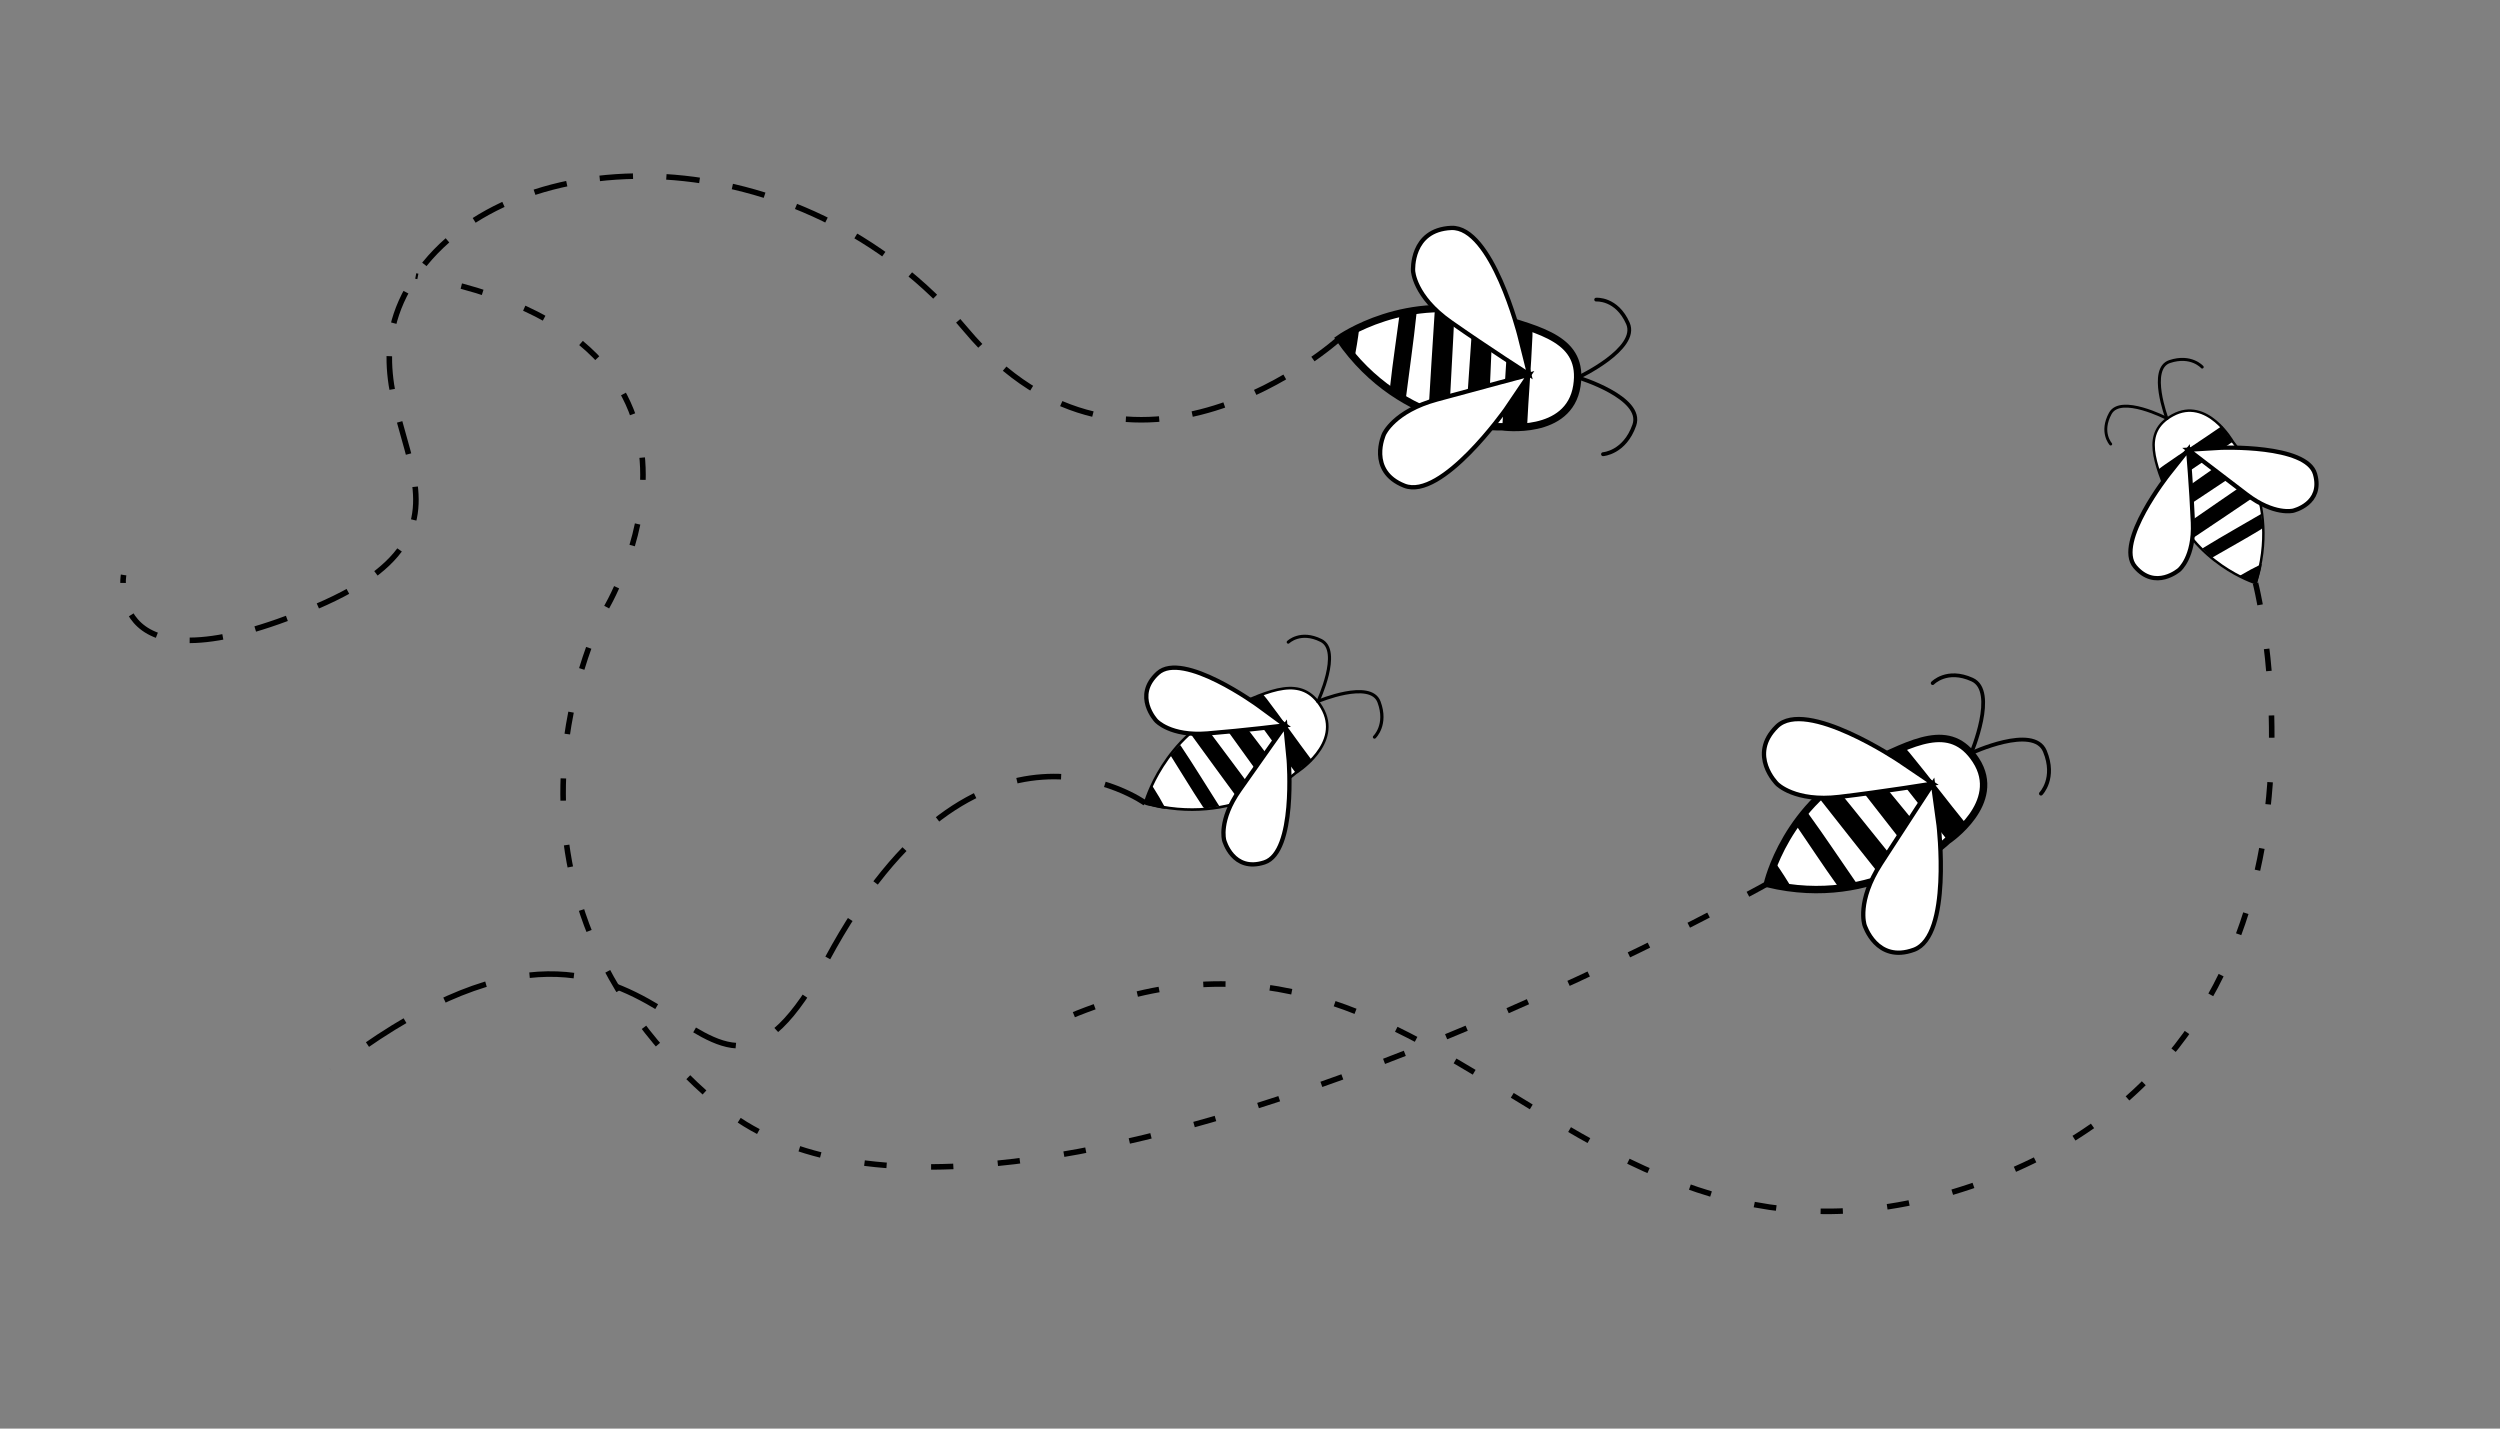 <?xml version="1.0" encoding="UTF-8" standalone="no"?>
<svg
   xmlns:dc="http://purl.org/dc/elements/1.1/"
   xmlns:cc="http://creativecommons.org/ns#"
   xmlns:rdf="http://www.w3.org/1999/02/22-rdf-syntax-ns#"
   xmlns:svg="http://www.w3.org/2000/svg"
   xmlns="http://www.w3.org/2000/svg"
   xmlns:sodipodi="http://sodipodi.sourceforge.net/DTD/sodipodi-0.dtd"
   xmlns:inkscape="http://www.inkscape.org/namespaces/inkscape"
   width="210mm"
   height="120mm"
   viewBox="0 0 210 120"
   version="1.1"
   id="svg5561"
   inkscape:version="1.0.2-2 (e86c870879, 2021-01-15)"
   sodipodi:docname="bees.svg">
  <rect x="0" y="0" width="210" height="120" fill="#808080" stroke="none"/>
  <defs
     id="defs5555" />
  <sodipodi:namedview
     id="base"
     pagecolor="#ffffff"
     bordercolor="#666666"
     borderopacity="1.0"
     inkscape:pageopacity="0.0"
     inkscape:pageshadow="2"
     inkscape:zoom="0.98994949"
     inkscape:cx="425.35216"
     inkscape:cy="300.6426"
     inkscape:document-units="mm"
     inkscape:current-layer="layer1"
     inkscape:document-rotation="0"
     showgrid="false"
     inkscape:window-width="1267"
     inkscape:window-height="1040"
     inkscape:window-x="104"
     inkscape:window-y="0"
     inkscape:window-maximized="0" />
  <g
     inkscape:label="Layer 1"
     inkscape:groupmode="layer"
     id="layer1">
    <path
       style="fill:#ffffff;stroke:#000000;stroke-width:0.622;stroke-linecap:butt;stroke-linejoin:miter;stroke-miterlimit:4;stroke-dasharray:none;stroke-opacity:1"
       d="m 148.467,74.225 c 0,0 1.534,-6.834 8.37,-10.043 3.821,-1.794 6.988,-3.621 9.134,-0.329 2.343,3.595 -2.367,6.747 -2.367,6.747 0,0 -5.957,5.834 -15.137,3.626 z"
       id="path5268"
       sodipodi:nodetypes="csscc"
       inkscape:transform-center-x="19.668953"
       inkscape:transform-center-y="-8.4599789" />
    <path
       style="fill:#000000;stroke:none;stroke-width:0.044"
       d="m 154.032,65.938 c -0.459,0.277 -0.908,0.594 -1.289,0.961 -5.5e-4,0.164 0.221,0.289 0.296,0.439 1.701,2.158 3.398,4.323 5.114,6.469 0.2,0.057 0.406,-0.147 0.604,-0.186 0.371,-0.153 0.738,-0.314 1.101,-0.483 -1.944,-2.395 -3.858,-4.818 -5.811,-7.202 l -0.007,6.43e-4 z"
       id="path5286"
       inkscape:transform-center-x="20.914197"
       inkscape:transform-center-y="-6.959821" />
    <path
       style="fill:#000000;stroke:none;stroke-width:0.043"
       d="m 151.759,68.208 c -0.316,0.354 -0.593,0.743 -0.888,1.115 1.149,1.67 2.252,3.373 3.435,5.018 0.159,0.307 0.524,0.121 0.785,0.113 0.306,-0.046 0.61,-0.105 0.907,-0.194 -1.37,-1.971 -2.689,-3.978 -4.101,-5.919 -0.043,-0.043 -0.078,-0.116 -0.139,-0.133 z"
       id="path5288"
       inkscape:transform-center-x="23.779757"
       inkscape:transform-center-y="-5.4741147" />
    <path
       style="fill:#000000;stroke:none;stroke-width:0.043"
       d="m 149.137,72.469 c -0.308,0.543 -0.48,1.162 -0.67,1.756 -0.049,0.274 0.35,0.215 0.513,0.279 0.532,0.091 1.079,0.227 1.611,0.24 -0.452,-0.774 -0.942,-1.541 -1.454,-2.275 z"
       id="path5290"
       inkscape:transform-center-x="27.687873"
       inkscape:transform-center-y="-3.2305167" />
    <path
       style="fill:#000000;stroke:none;stroke-width:0.044"
       d="m 157.357,63.912 c -0.459,0.277 -1.621,0.725 -2.002,1.093 -5.6e-4,0.164 0.221,0.289 0.296,0.438 1.701,2.158 3.769,4.861 5.485,7.007 0,0 1.227,-0.801 1.625,-0.995 -1.944,-2.394 -3.844,-4.69 -5.798,-7.074 v 0 z"
       id="path5286-7"
       sodipodi:nodetypes="cccccccc"
       inkscape:transform-center-x="18.157269"
       inkscape:transform-center-y="-8.6554027" />
    <path
       style="fill:#000000;stroke:none;stroke-width:0.041"
       d="m 159.944,62.716 c -0.586,0.586 -1.939,0.367 -1.768,1.027 1.588,2.015 3.827,4.852 5.428,6.856 0.187,0.054 0.494,-0.577 0.679,-0.614 0.346,-0.143 0.611,-0.518 0.95,-0.676 -1.815,-2.235 -3.012,-3.855 -4.836,-6.081 v 0 z"
       id="path5286-2"
       sodipodi:nodetypes="cccccccc"
       inkscape:transform-center-x="15.518141"
       inkscape:transform-center-y="-10.177782" />
    <path
       style="fill:#ffffff;fill-opacity:1;stroke:#000000;stroke-width:0.362;stroke-linecap:butt;stroke-linejoin:miter;stroke-miterlimit:4;stroke-dasharray:none;stroke-opacity:1"
       d="m 159.54,63.911 c 0,0 -7.84,-5.283 -10.284,-2.884 -2.443,2.399 0.019,4.819 0.019,4.819 0,0 1.489,1.541 5.225,1.096 3.736,-0.445 7.868,-1.119 7.868,-1.119 z"
       id="path5321"
       sodipodi:nodetypes="cscscc"
       inkscape:transform-center-x="21.943196"
       inkscape:transform-center-y="-13.124042" />
    <path
       style="fill:#ffffff;fill-opacity:1;stroke:#000000;stroke-width:0.362;stroke-linecap:butt;stroke-linejoin:miter;stroke-miterlimit:4;stroke-dasharray:none;stroke-opacity:1"
       d="m 162.845,69.328 c 0,0 1.093,9.284 -2.066,10.449 -3.159,1.165 -4.16,-2.076 -4.16,-2.076 0,0 -0.672,-1.993 1.37,-5.151 2.042,-3.158 4.378,-6.728 4.378,-6.728 z"
       id="path5321-8"
       sodipodi:nodetypes="cscscc"
       inkscape:transform-center-x="17.443633"
       inkscape:transform-center-y="-3.9104489" />
    <path
       style="fill:none;stroke:#000000;stroke-width:0.316;stroke-linecap:round;stroke-linejoin:miter;stroke-miterlimit:4;stroke-dasharray:none;stroke-opacity:1"
       d="m 165.579,63.266 c 0,0 2.215,-5.214 0.083,-6.179 -2.132,-0.965 -3.318,0.296 -3.318,0.296"
       id="path5343"
       inkscape:transform-center-x="12.748782"
       inkscape:transform-center-y="-16.842092" />
    <path
       style="fill:none;stroke:#000000;stroke-width:0.328;stroke-linecap:round;stroke-linejoin:miter;stroke-miterlimit:4;stroke-dasharray:none;stroke-opacity:1"
       d="m 165.579,63.266 c 0,0 5.244,-2.448 6.19,-0.17 0.946,2.278 -0.328,3.568 -0.328,3.568"
       id="path5343-1"
       inkscape:transform-center-x="8.365904"
       inkscape:transform-center-y="-12.442235" />
    <path
       style="fill:#ffffff;stroke:#000000;stroke-width:0.208;stroke-linecap:butt;stroke-linejoin:miter;stroke-miterlimit:4;stroke-dasharray:none;stroke-opacity:1"
       d="m 189.462,48.978 c 0,0 -5.175,-1.583 -7.247,-7.038 -1.158,-3.049 -2.38,-5.596 0.282,-7.057 2.907,-1.595 5.059,2.219 5.059,2.219 0,0 4.145,4.932 1.906,11.875 z"
       id="path5268-1"
       sodipodi:nodetypes="csscc"
       inkscape:transform-center-x="-7.7642075"
       inkscape:transform-center-y="-2.7561205" />
    <path
       style="fill:#000000;stroke:none;stroke-width:0.034"
       d="m 183.404,44.204 c 0.186,0.37 0.404,0.735 0.665,1.05 0.126,0.01 0.236,-0.153 0.355,-0.202 1.763,-1.184 3.53,-2.365 5.284,-3.561 0.056,-0.151 -0.089,-0.322 -0.108,-0.476 -0.096,-0.295 -0.199,-0.587 -0.308,-0.876 -1.959,1.358 -3.938,2.69 -5.89,4.055 l -2e-5,0.004 z"
       id="path5286-8"
       inkscape:transform-center-x="-8.8121888"
       inkscape:transform-center-y="-1.7959013" />
    <path
       style="fill:#000000;stroke:none;stroke-width:0.033"
       d="m 185.019,46.088 c 0.254,0.264 0.538,0.5 0.807,0.75 1.354,-0.787 2.731,-1.537 4.068,-2.353 0.246,-0.104 0.124,-0.397 0.133,-0.598 -0.018,-0.239 -0.045,-0.476 -0.096,-0.71 -1.599,0.94 -3.222,1.839 -4.801,2.813 -0.036,0.031 -0.093,0.053 -0.111,0.099 z"
       id="path5288-3"
       inkscape:transform-center-x="-9.7843835"
       inkscape:transform-center-y="0.51561848" />
    <path
       style="fill:#000000;stroke:none;stroke-width:0.033"
       d="m 188.148,48.358 c 0.4,0.269 0.867,0.438 1.314,0.619 0.208,0.054 0.186,-0.257 0.245,-0.379 0.101,-0.405 0.238,-0.818 0.279,-1.227 -0.623,0.303 -1.243,0.635 -1.838,0.987 z"
       id="path5290-0"
       inkscape:transform-center-x="-11.317501"
       inkscape:transform-center-y="3.6861393" />
    <path
       style="fill:#000000;stroke:none;stroke-width:0.034"
       d="m 182.038,41.524 c 0.186,0.37 0.464,1.291 0.724,1.607 0.126,0.01 0.236,-0.153 0.355,-0.202 1.762,-1.184 3.966,-2.619 5.72,-3.815 0,0 -0.545,-0.992 -0.671,-1.311 -1.959,1.358 -3.839,2.687 -5.79,4.052 v 0 z"
       id="path5286-7-9"
       sodipodi:nodetypes="cccccccc"
       inkscape:transform-center-x="-7.6878355"
       inkscape:transform-center-y="-4.0249218" />
    <path
       style="fill:#000000;stroke:none;stroke-width:0.032"
       d="m 181.267,39.46 c 0.417,0.486 0.169,1.516 0.687,1.423 1.645,-1.106 3.963,-2.664 5.601,-3.78 0.052,-0.141 -0.416,-0.415 -0.433,-0.559 -0.09,-0.275 -0.364,-0.501 -0.465,-0.771 -1.829,1.267 -3.147,2.095 -4.969,3.369 v 0 z"
       id="path5286-2-7"
       sodipodi:nodetypes="cccccccc"
       inkscape:transform-center-x="-6.6638934"
       inkscape:transform-center-y="-6.1612516" />
    <path
       style="fill:#ffffff;fill-opacity:1;stroke:#000000;stroke-width:0.36;stroke-linecap:butt;stroke-linejoin:miter;stroke-miterlimit:4;stroke-dasharray:none;stroke-opacity:1"
       d="m 182.165,39.841 c 0,0 -4.53,5.731 -2.825,7.754 1.705,2.023 3.714,0.268 3.714,0.268 0,0 1.275,-1.057 1.15,-3.962 -0.124,-2.904 -0.401,-6.127 -0.401,-6.127 z"
       id="path5321-3"
       sodipodi:nodetypes="cscscc"
       inkscape:transform-center-x="-3.8348051"
       inkscape:transform-center-y="-1.3192713" />
    <path
       style="fill:#ffffff;fill-opacity:1;stroke:#000000;stroke-width:0.36;stroke-linecap:butt;stroke-linejoin:miter;stroke-miterlimit:4;stroke-dasharray:none;stroke-opacity:1"
       d="m 186.532,37.612 c 0,0 7.217,-0.297 7.93,2.205 0.712,2.502 -1.843,3.083 -1.843,3.083 0,0 -1.575,0.401 -3.889,-1.357 -2.313,-1.758 -4.927,-3.768 -4.927,-3.768 z"
       id="path5321-8-9"
       sodipodi:nodetypes="cscscc"
       inkscape:transform-center-x="-11.445516"
       inkscape:transform-center-y="-4.221382" />
    <path
       style="fill:none;stroke:#000000;stroke-width:0.244;stroke-linecap:round;stroke-linejoin:miter;stroke-miterlimit:4;stroke-dasharray:none;stroke-opacity:1"
       d="m 182.022,35.151 c 0,0 -3.887,-2.012 -4.756,-0.426 -0.869,1.586 0.033,2.574 0.033,2.574"
       id="path5343-8"
       inkscape:transform-center-x="-1.7052551"
       inkscape:transform-center-y="-8.7846256" />
    <path
       style="fill:none;stroke:#000000;stroke-width:0.253;stroke-linecap:round;stroke-linejoin:miter;stroke-miterlimit:4;stroke-dasharray:none;stroke-opacity:1"
       d="m 182.022,35.151 c 0,0 -1.579,-4.184 0.232,-4.78 1.81,-0.596 2.73,0.462 2.73,0.462"
       id="path5343-1-5"
       inkscape:transform-center-x="-5.4338171"
       inkscape:transform-center-y="-11.8215" />
    <path
       style="fill:#ffffff;stroke:#000000;stroke-width:0.223;stroke-linecap:butt;stroke-linejoin:miter;stroke-miterlimit:4;stroke-dasharray:none;stroke-opacity:1"
       d="m 96.188,67.454 c 0,0 1.486,-5.612 7.249,-8.056 3.221,-1.366 5.902,-2.779 7.576,0.015 1.828,3.051 -2.173,5.514 -2.173,5.514 0,0 -5.118,4.645 -12.652,2.527 z"
       id="path5268-7"
       sodipodi:nodetypes="csscc"
       inkscape:transform-center-x="6.3366651"
       inkscape:transform-center-y="-6.8008014" />
    <path
       style="fill:#000000;stroke:none;stroke-width:0.037"
       d="m 101.059,60.765 c -0.389,0.215 -0.771,0.463 -1.098,0.756 -0.006,0.136 0.174,0.247 0.231,0.373 1.341,1.841 2.679,3.687 4.032,5.52 0.164,0.054 0.341,-0.109 0.506,-0.135 0.312,-0.115 0.621,-0.237 0.927,-0.365 -1.535,-2.045 -3.044,-4.112 -4.587,-6.149 l -0.005,1.84e-4 z"
       id="path5286-88"
       inkscape:transform-center-x="7.3674548"
       inkscape:transform-center-y="-5.6125396" />
    <path
       style="fill:#000000;stroke:none;stroke-width:0.035"
       d="m 99.104,62.573 c -0.273,0.283 -0.514,0.597 -0.771,0.896 0.899,1.42 1.759,2.864 2.688,4.265 0.122,0.26 0.43,0.117 0.646,0.118 0.255,-0.028 0.509,-0.068 0.758,-0.132 -1.072,-1.676 -2.102,-3.379 -3.211,-5.032 -0.034,-0.037 -0.061,-0.098 -0.111,-0.115 z"
       id="path5288-0"
       inkscape:transform-center-x="9.7967814"
       inkscape:transform-center-y="-4.4745963" />
    <path
       style="fill:#000000;stroke:none;stroke-width:0.035"
       d="m 96.798,66.02 c -0.272,0.44 -0.435,0.947 -0.611,1.433 -0.05,0.225 0.283,0.189 0.416,0.247 0.438,0.092 0.887,0.222 1.327,0.249 -0.35,-0.655 -0.731,-1.306 -1.132,-1.93 z"
       id="path5290-1"
       inkscape:transform-center-x="13.119414"
       inkscape:transform-center-y="-2.7210603" />
    <path
       style="fill:#000000;stroke:none;stroke-width:0.037"
       d="m 103.876,59.191 c -0.389,0.215 -1.366,0.55 -1.693,0.842 -0.006,0.136 0.174,0.247 0.231,0.373 1.341,1.841 2.969,4.145 4.323,5.977 0,0 1.041,-0.625 1.378,-0.773 -1.535,-2.044 -3.037,-4.006 -4.58,-6.042 v 0 z"
       id="path5286-7-8"
       sodipodi:nodetypes="cccccccc"
       inkscape:transform-center-x="5.0275298"
       inkscape:transform-center-y="-6.9192563" />
    <path
       style="fill:#000000;stroke:none;stroke-width:0.034"
       d="m 106.057,58.282 c -0.504,0.467 -1.618,0.243 -1.497,0.795 1.252,1.719 3.017,4.14 4.281,5.85 0.153,0.05 0.428,-0.463 0.582,-0.487 0.291,-0.108 0.522,-0.41 0.808,-0.53 -1.433,-1.909 -2.374,-3.288 -3.814,-5.189 v 0 z"
       id="path5286-2-6"
       sodipodi:nodetypes="cccccccc"
       inkscape:transform-center-x="2.7861891"
       inkscape:transform-center-y="-8.1003282" />
    <path
       style="fill:#ffffff;fill-opacity:1;stroke:#000000;stroke-width:0.36;stroke-linecap:butt;stroke-linejoin:miter;stroke-miterlimit:4;stroke-dasharray:none;stroke-opacity:1"
       d="m 105.684,59.259 c 0,0 -6.328,-4.623 -8.427,-2.712 -2.099,1.91 -0.136,3.992 -0.136,3.992 0,0 1.185,1.323 4.294,1.072 3.108,-0.251 6.552,-0.68 6.552,-0.68 z"
       id="path5321-9"
       sodipodi:nodetypes="cscscc"
       inkscape:transform-center-x="8.0493034"
       inkscape:transform-center-y="-10.842736" />
    <path
       style="fill:#ffffff;fill-opacity:1;stroke:#000000;stroke-width:0.36;stroke-linecap:butt;stroke-linejoin:miter;stroke-miterlimit:4;stroke-dasharray:none;stroke-opacity:1"
       d="m 108.252,63.85 c 0,0 0.613,7.725 -2.04,8.59 -2.653,0.866 -3.38,-1.85 -3.38,-1.85 0,0 -0.494,-1.672 1.297,-4.224 1.791,-2.552 3.838,-5.435 3.838,-5.435 z"
       id="path5321-8-1"
       sodipodi:nodetypes="cscscc"
       inkscape:transform-center-x="4.6350807"
       inkscape:transform-center-y="-2.9351688" />
    <path
       style="fill:none;stroke:#000000;stroke-width:0.262;stroke-linecap:round;stroke-linejoin:miter;stroke-miterlimit:4;stroke-dasharray:none;stroke-opacity:1"
       d="m 110.707,58.915 c 0,0 1.999,-4.249 0.263,-5.116 -1.736,-0.866 -2.758,0.14 -2.758,0.14"
       id="path5343-10"
       inkscape:transform-center-x="0.23091868"
       inkscape:transform-center-y="-13.525135" />
    <path
       style="fill:none;stroke:#000000;stroke-width:0.272;stroke-linecap:round;stroke-linejoin:miter;stroke-miterlimit:4;stroke-dasharray:none;stroke-opacity:1"
       d="m 110.707,58.915 c 0,0 4.421,-1.863 5.133,0.054 0.712,1.916 -0.384,2.945 -0.384,2.945"
       id="path5343-1-6"
       inkscape:transform-center-x="-3.2173003"
       inkscape:transform-center-y="-9.6982762" />
    <path
       style="fill:#ffffff;stroke:#000000;stroke-width:0.622;stroke-linecap:butt;stroke-linejoin:miter;stroke-miterlimit:4;stroke-dasharray:none;stroke-opacity:1"
       d="m 112.503,28.445 c 0,0 5.704,-4.064 12.936,-1.89 4.042,1.215 7.62,1.969 7.021,5.852 -0.655,4.241 -6.266,3.443 -6.266,3.443 0,0 -8.33,0.367 -13.691,-7.405 z"
       id="path5268-2"
       sodipodi:nodetypes="csscc" />
    <path
       style="fill:#000000;stroke:none;stroke-width:0.044"
       d="m 122.178,25.99 c -0.526,-0.1 -1.073,-0.164 -1.602,-0.145 -0.11,0.122 -0.029,0.363 -0.073,0.524 -0.174,2.743 -0.355,5.487 -0.511,8.231 0.111,0.176 0.401,0.161 0.574,0.264 0.378,0.134 0.759,0.259 1.142,0.375 0.151,-3.081 0.344,-6.163 0.481,-9.242 l -0.005,-0.004 z"
       id="path5286-1" />
    <path
       style="fill:#000000;stroke:none;stroke-width:0.043"
       d="m 118.97,26.163 c -0.472,0.052 -0.937,0.158 -1.405,0.237 -0.26,2.01 -0.575,4.014 -0.792,6.03 -0.087,0.335 0.309,0.44 0.509,0.608 0.259,0.17 0.525,0.329 0.805,0.461 0.296,-2.382 0.653,-4.757 0.898,-7.144 -0.003,-0.061 0.019,-0.138 -0.014,-0.192 z"
       id="path5288-36" />
    <path
       style="fill:#000000;stroke:none;stroke-width:0.043"
       d="m 114.174,27.585 c -0.592,0.198 -1.133,0.544 -1.671,0.86 -0.219,0.171 0.117,0.394 0.196,0.55 0.336,0.423 0.652,0.889 1.04,1.254 0.18,-0.878 0.328,-1.776 0.436,-2.664 z"
       id="path5290-2" />
    <path
       style="fill:#000000;stroke:none;stroke-width:0.044"
       d="m 126.006,26.701 c -0.526,-0.1 -1.691,-0.542 -2.22,-0.523 -0.11,0.122 -0.029,0.363 -0.073,0.524 -0.174,2.742 -0.439,6.135 -0.594,8.879 0,0 1.448,0.222 1.874,0.344 0.151,-3.08 0.268,-6.058 0.405,-9.137 v 0 z"
       id="path5286-7-5"
       sodipodi:nodetypes="cccccccc" />
    <path
       style="fill:#000000;stroke:none;stroke-width:0.041"
       d="m 128.731,27.537 c -0.827,0.045 -1.689,-1.021 -2.002,-0.416 -0.162,2.56 -0.39,6.167 -0.535,8.729 0.103,0.165 0.754,-0.1 0.915,-0.004 0.353,0.125 0.801,0.022 1.158,0.131 0.141,-2.876 0.331,-4.881 0.459,-7.756 v 0 z"
       id="path5286-2-60"
       sodipodi:nodetypes="cccccccc" />
    <path
       style="fill:#ffffff;fill-opacity:1;stroke:#000000;stroke-width:0.362;stroke-linecap:butt;stroke-linejoin:miter;stroke-miterlimit:4;stroke-dasharray:none;stroke-opacity:1"
       d="m 127.632,28.158 c 0,0 -2.311,-9.167 -5.732,-9.012 -3.421,0.155 -3.203,3.6 -3.203,3.6 0,0 0.08,2.141 3.159,4.304 3.079,2.162 6.605,4.419 6.605,4.419 z"
       id="path5321-0"
       sodipodi:nodetypes="cscscc" />
    <path
       style="fill:#ffffff;fill-opacity:1;stroke:#000000;stroke-width:0.362;stroke-linecap:butt;stroke-linejoin:miter;stroke-miterlimit:4;stroke-dasharray:none;stroke-opacity:1"
       d="m 126.477,34.397 c 0,0 -5.384,7.642 -8.514,6.401 -3.129,-1.241 -1.712,-4.322 -1.712,-4.322 0,0 0.83,-1.933 4.458,-2.921 3.628,-0.988 7.751,-2.087 7.751,-2.087 z"
       id="path5321-8-0"
       sodipodi:nodetypes="cscscc" />
    <path
       style="fill:none;stroke:#000000;stroke-width:0.316;stroke-linecap:round;stroke-linejoin:miter;stroke-miterlimit:4;stroke-dasharray:none;stroke-opacity:1"
       d="m 132.559,31.708 c 0,0 5.13,-2.403 4.186,-4.545 -0.943,-2.142 -2.668,-1.995 -2.668,-1.995"
       id="path5343-82" />
    <path
       style="fill:none;stroke:#000000;stroke-width:0.328;stroke-linecap:round;stroke-linejoin:miter;stroke-miterlimit:4;stroke-dasharray:none;stroke-opacity:1"
       d="m 132.559,31.708 c 0,0 5.539,1.678 4.723,4.006 -0.816,2.328 -2.626,2.438 -2.626,2.438"
       id="path5343-1-3" />
    <path
       style="fill:none;stroke:#000000;stroke-width:0.467;stroke-linecap:butt;stroke-linejoin:miter;stroke-miterlimit:4;stroke-dasharray:1.87, 3.739;stroke-dashoffset:0;stroke-opacity:1"
       d="m 189.462,48.978 c 0,0 9.959,39.277 -23.923,50.677 -33.881,11.399 -44.67,-27.983 -76.509,-13.925"
       id="path5493"
       sodipodi:nodetypes="csc" />
    <path
       style="fill:none;stroke:#000000;stroke-width:0.467;stroke-linecap:butt;stroke-linejoin:miter;stroke-miterlimit:4;stroke-dasharray:1.87, 3.739;stroke-dashoffset:0;stroke-opacity:1"
       d="m 148.467,74.225 c 0,0 -66.048,37.146 -88.055,18.622 C 38.405,74.323 50.754,51.366 50.754,51.366 c 0,0 13.933,-22.799 -15.832,-28.182"
       id="path5495" />
    <path
       style="fill:none;stroke:#000000;stroke-width:0.467;stroke-linecap:butt;stroke-linejoin:miter;stroke-miterlimit:4;stroke-dasharray:2.804, 2.804;stroke-dashoffset:0;stroke-opacity:1"
       d="m 112.503,28.445 c 0,0 -17.485,15.823 -31.367,-0.746 C 67.253,11.13 42.893,11.504 34.922,23.184 26.951,34.864 44.415,43.372 26.503,50.985 8.59,58.598 10.382,48.298 10.382,48.298"
       id="path5497" />
    <path
       style="fill:none;stroke:#000000;stroke-width:0.467;stroke-linecap:butt;stroke-linejoin:miter;stroke-miterlimit:4;stroke-dasharray:3.739, 3.739;stroke-dashoffset:0;stroke-opacity:1"
       d="m 96.188,67.454 c 0,0 -14.157,-10.199 -26.695,13.087 -11.535,21.422 -12.091,-13.434 -41.646,9.404"
       id="path5499"
       sodipodi:nodetypes="csc" />
  </g>
</svg>

